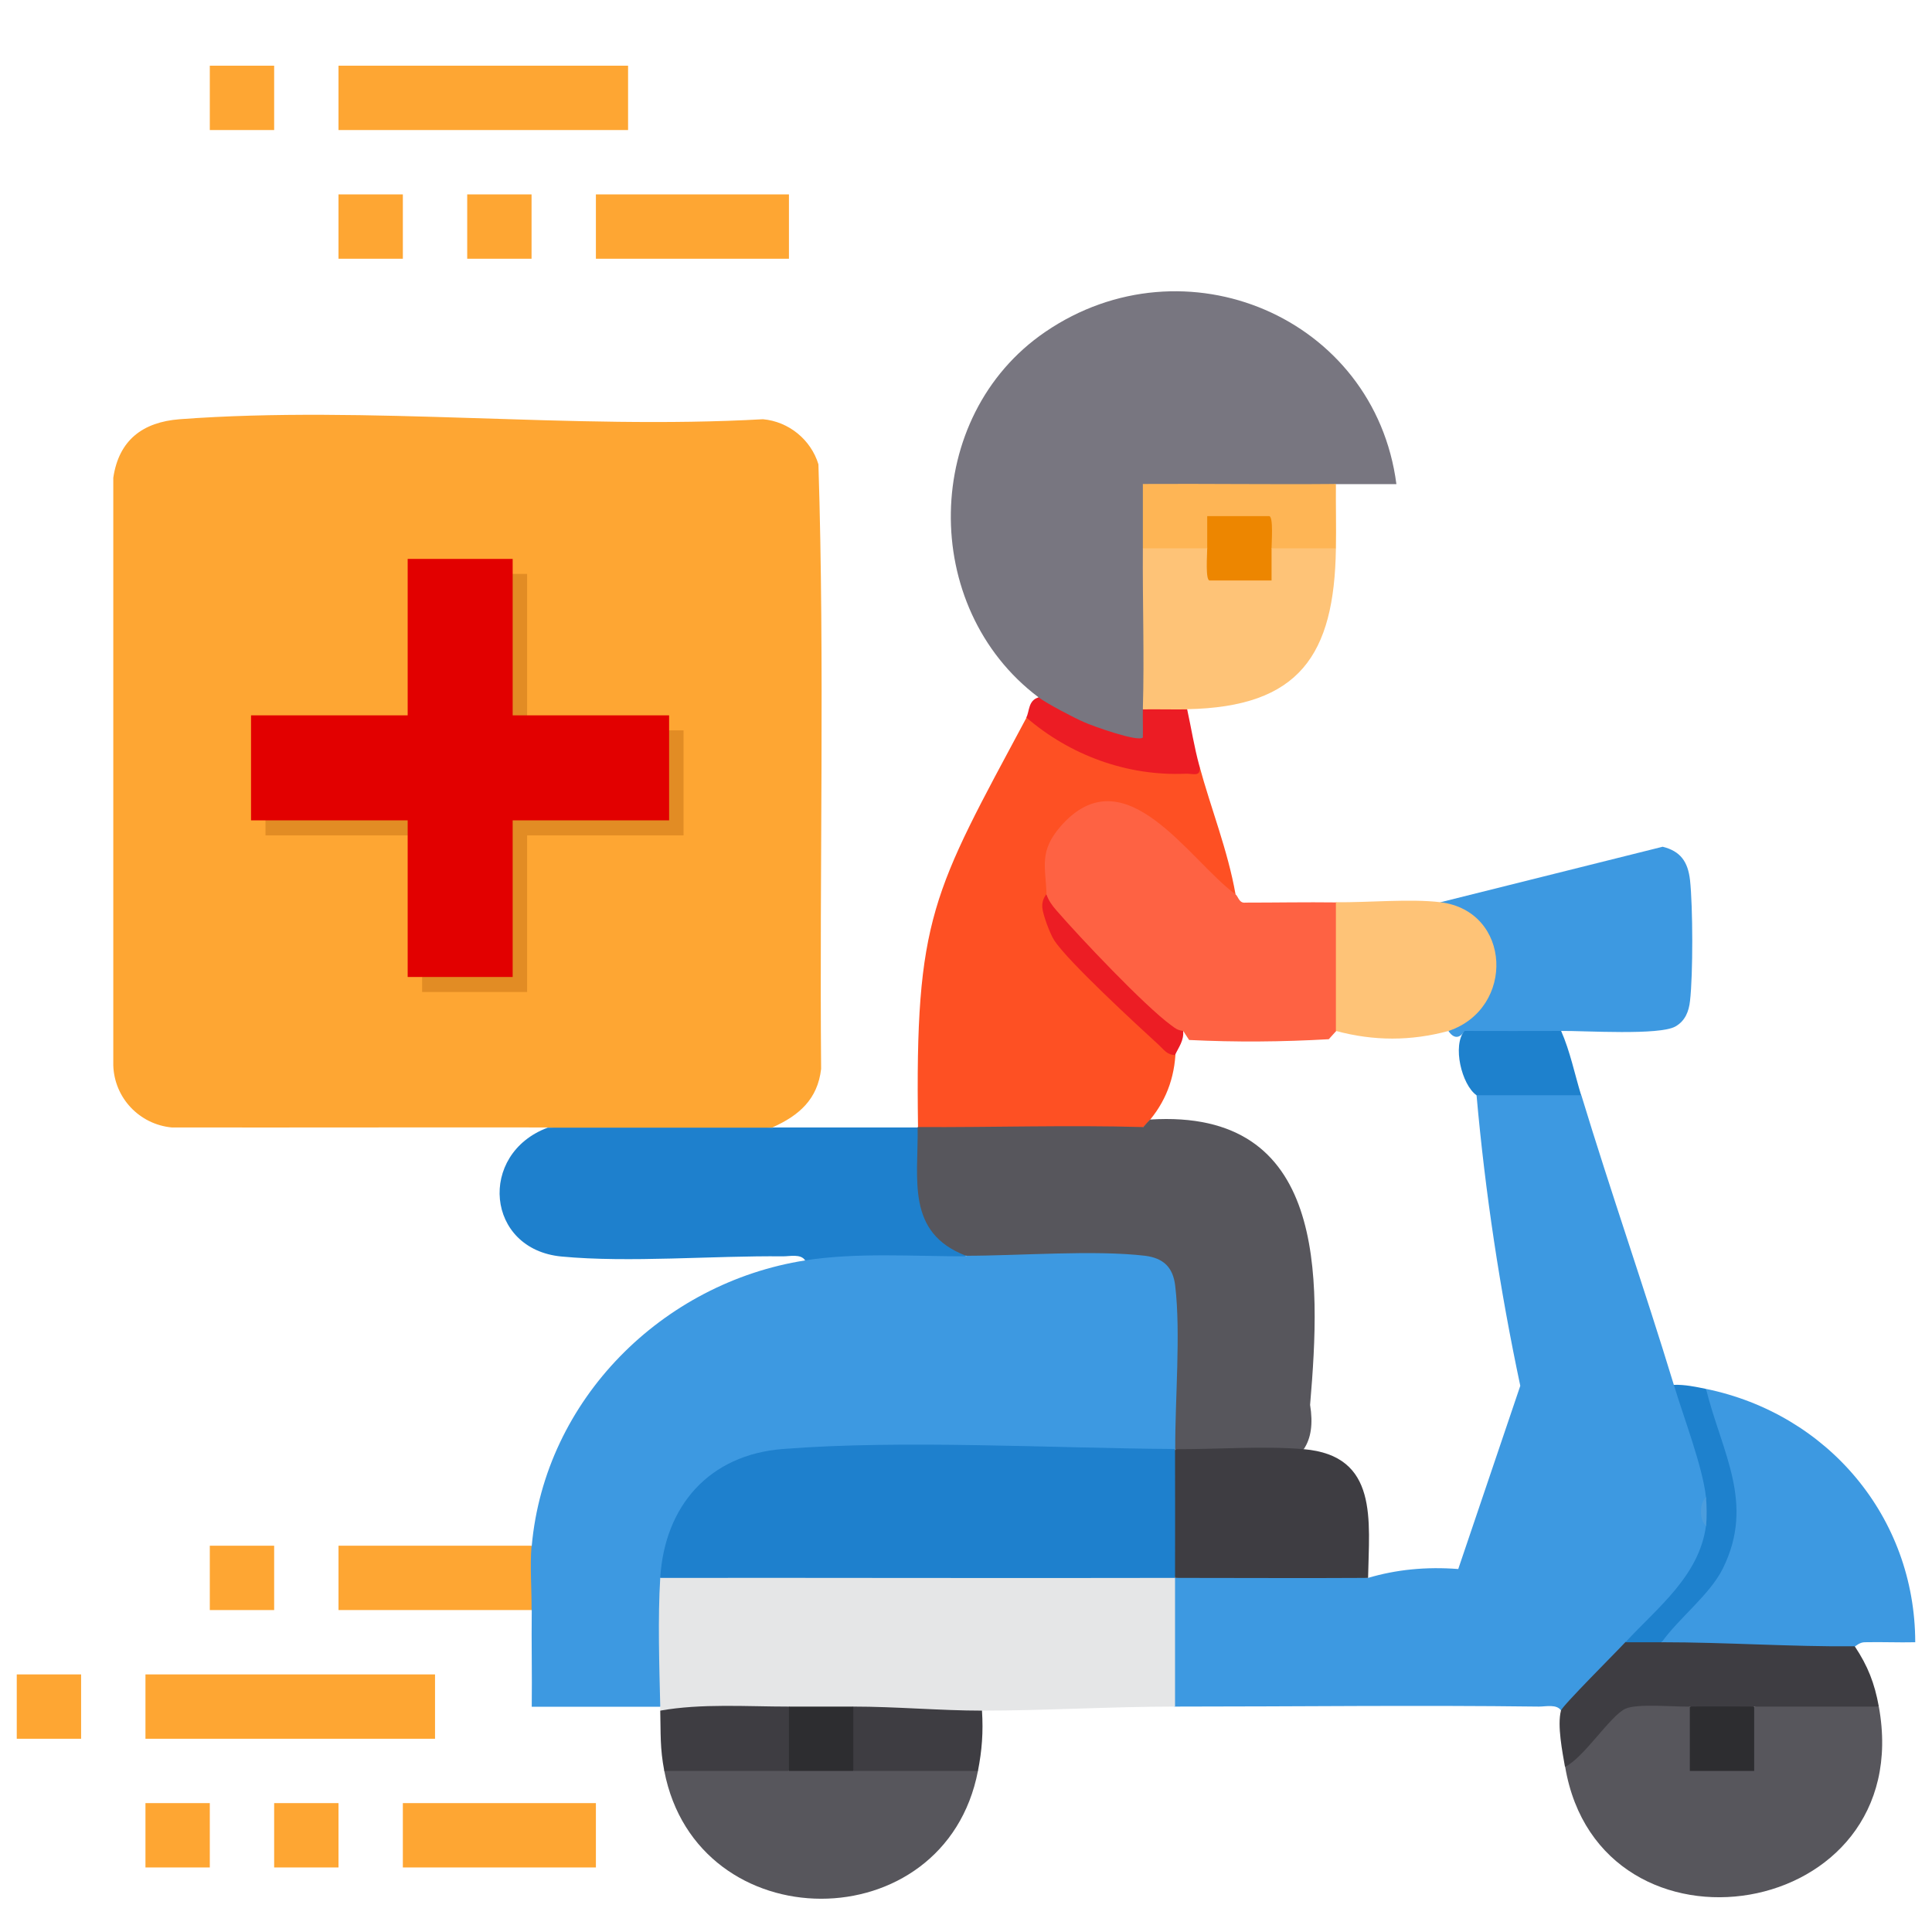 <?xml version="1.0" encoding="UTF-8"?>
<svg id="Layer_7" data-name="Layer 7" xmlns="http://www.w3.org/2000/svg" viewBox="0 0 100.28 100.28">
  <defs>
    <style>
      .cls-1 {
        fill: #787680;
      }

      .cls-2 {
        fill: #e5e6e7;
      }

      .cls-3 {
        fill: #57565c;
      }

      .cls-4 {
        fill: #e28c24;
      }

      .cls-5 {
        fill: #3e3d42;
      }

      .cls-6 {
        fill: #fea633;
      }

      .cls-7 {
        fill: #ed8600;
      }

      .cls-8 {
        fill: #feb555;
      }

      .cls-9 {
        fill: #fe6243;
      }

      .cls-10 {
        fill: #2d2d30;
      }

      .cls-11 {
        fill: #fec377;
      }

      .cls-12 {
        fill: #fe5023;
      }

      .cls-13 {
        fill: #3d99e1;
      }

      .cls-14 {
        fill: #ec1d24;
      }

      .cls-15 {
        fill: #1e81cd;
      }

      .cls-16 {
        fill: #4b9ddd;
      }

      .cls-17 {
        fill: #e20000;
      }

      .cls-18 {
        fill: #ec1c24;
      }

      .cls-19 {
        fill: #1e80cd;
      }
    </style>
  </defs>
  <g>
    <path class="cls-6" d="M40.12,58.52c-3.88.57-7.81.58-11.69,0-6.5-.01-13.01.01-19.52,0-1.67-.16-2.98-1.53-3.03-3.23v-30.49c.29-1.96,1.53-2.89,3.44-3.04,9.76-.73,20.42.56,30.28,0,1.34.12,2.49,1.06,2.88,2.34.33,10.43.05,20.93.14,31.38-.18,1.58-1.15,2.42-2.51,3.03Z"/>
    <path class="cls-13" d="M50.14,65.2l.53-.42c2.08-.16,4.5-.19,6.6-.13,3.63.1,4.15.22,4.26,3.95.06,1.92.04,4.19-.12,6.1l-.42.52-.54.27c-6.24-.07-12.49-.05-18.74.06-3.73-.11-6.65,2.19-6.98,5.93l-.45.42.38.73.02,5.23-.4.73h-6.68c.02-1.67-.02-3.34,0-5.01-.65-.66-.73-2.74,0-3.34.68-7.6,6.78-13.66,14.2-14.82.1-.12.2-.24.32-.33.91-.7,6.66-.39,8.03.12Z"/>
    <path class="cls-13" d="M82.08,56.85c1.53,5.03,3.27,10.01,4.8,15.03l.5.19c.63,1.73,1.15,3.49,1.55,5.29l-.37.37c-.15.47-.15.99,0,1.46.09.08.18.16.24.25.68.95-3.01,5.7-4.42,5.8l.15.45-3.01,3.14-.49-.04c-.22-.35-.79-.21-1.15-.21-6.29-.08-12.6,0-18.89,0-.16-.02-.4-.07-.42-.19-.15-1.26-.16-4.95,0-6.19l.42-.3c3.31-.61,6.71-.59,10.02,0,1.45-.43,3.01-.59,4.68-.46l3.22-9.51c-1.06-5-1.82-10.02-2.27-15.08.04-.16.11-.41.24-.42.53-.05,4.67-.12,4.89,0l.3.42Z"/>
    <path class="cls-1" d="M53.9,36.19c-6.19-4.66-6.05-14.59.35-18.96,7.23-4.94,17.1-.77,18.23,7.9-1.04,0-2.09,0-3.13,0-3.23.54-6.5.63-9.82.26.33,1.05.32,2.1-.2,3.08.65,2.59.74,5.78,0,8.35.5.28.56,1.16.31,1.62-.54.99-4.83-1.11-5.72-1.73l-.02-.52Z"/>
    <path class="cls-12" d="M53.27,37.23l.69.03c2.33,1.92,5.76,2.73,8.29,2.48.6,2.22,1.48,4.4,1.88,6.68l-.43.19-2.99-2.87c-2.56-3.05-6.59-1.75-5.98,2.4l-.4.27c.38,1.83,1.4,3.38,3.06,4.64l3.5,3.28.12.43c-.1,1.47-.65,2.7-1.67,3.76-.28.1-.55.19-.84.26s-.56.12-.83.13c-2.77.05-5.58.06-8.35.03-.28,0-.55-.07-.84-.14s-.56-.17-.83-.28c-.16-10.95.75-12.15,5.64-21.29Z"/>
    <path class="cls-2" d="M60.99,81.9v6.68c-3.33,0-6.77.21-10.02.21-1.93.67-4.74.46-6.68-.21-1.11.41-2.23.41-3.34,0l-.63.41c-1.8-.08-3.59-.05-5.38.11l-.67-.32c0-.07,0-.14,0-.21-.05-2.12-.13-4.59,0-6.68,8.89-.62,17.83-.59,26.72,0Z"/>
    <path class="cls-19" d="M40.12,58.52c2.5,0,5.01,0,7.52,0l.42.3c-.52,2.76.12,4.72,1.93,5.87l.15.52c-2.75,0-5.66-.21-8.35.21-.22-.35-.79-.21-1.15-.21-3.62-.04-7.99.34-11.49.01-3.94-.37-4.36-5.33-.72-6.69,3.89,0,7.8,0,11.69,0Z"/>
    <path class="cls-3" d="M87.71,88.58c.68.34.65,2.94,0,3.34.34-.68,2.94-.65,3.34,0-.68-.34-.65-2.94,0-3.34,2.15-.41,4.32-.41,6.47,0,2.04,11.21-14.48,13.77-16.28,3.13.34-.88,2.13-3.01,2.96-3.4.64-.3,3.12-.4,3.51.27Z"/>
    <path class="cls-9" d="M64.13,46.42c.14.1.18.48.52.43,1.57,0,3.14-.03,4.7-.01.16.02.4.07.42.19.14,1.25.17,4.98,0,6.19l-.42.3-.38.42c-2.42.14-4.83.16-7.25.04l-.3-.46c-.07.18-.2.28-.39.33-.44.13-5.79-5.31-6.35-6.14-.25-.37-.48-.83-.36-1.29-.05-1.45-.4-2.23.74-3.54,3.33-3.79,6.66,1.78,9.07,3.54Z"/>
    <path class="cls-13" d="M88.55,72.09c6.32,1.3,10.85,6.65,10.86,13.15-.87.02-1.75-.02-2.62,0-.27,0-.48.21-.51.22-.2.11-.4.21-.61.28-.96.32-7.78.14-8.79-.21-.21-.07-.42-.17-.62-.28l-.12-.53c2.2-2.22,4.29-4.44,3.41-7.82l-1.29-4.31.3-.49Z"/>
    <path class="cls-13" d="M74.77,46.83l11.53-2.88c.93.23,1.31.78,1.42,1.73.15,1.38.16,4.89,0,6.27-.06.55-.25,1.04-.76,1.33-.83.47-4.67.22-5.93.23-1.61.62-3.39.6-5.01,0-.26.41-.57.41-.84,0l.14-.5c2.61-1.13,2.61-5.05-.32-5.71l-.25-.46Z"/>
    <path class="cls-3" d="M40.95,91.92c.34-.68,2.94-.65,3.34,0,.02-.16.07-.41.19-.42.67-.05,5.7-.11,5.98,0,.16.06.24.25.3.42-1.71,8.86-14.58,8.83-16.28,0,.02-.16.07-.4.19-.42,1.17-.14,4.85-.16,5.98,0l.3.42Z"/>
    <path class="cls-11" d="M62.66,28.46c.36.14.51.56.47,1.26h2.46c0-.46.18-.87.41-1.26.34-.68,2.93-.66,3.34,0-.08,5.55-1.9,8.24-7.72,8.35-.68.6-1.6.59-2.3,0,.08-2.77-.02-5.57,0-8.35.34-.68,2.94-.65,3.34,0Z"/>
    <path class="cls-5" d="M86.25,85.24c3.31,0,6.78.24,10.02.21.68,1.02,1.03,1.92,1.25,3.13-2.15,0-4.32,0-6.47,0-1.05.6-2.29.58-3.34,0-.81.02-2.73-.17-3.34.11-.79.36-2.16,2.55-3.14,3.02-.13-.76-.41-2.14-.21-2.92.06-.24,2.87-3.04,3.34-3.55.58-.36,1.57-.79,1.88,0Z"/>
    <path class="cls-11" d="M74.77,46.83c3.69.46,3.89,5.51.42,6.68-1.95.53-3.89.53-5.85,0v-6.68c1.67.02,3.86-.19,5.43,0Z"/>
    <rect class="cls-6" x="17.57" y="3.41" width="15.03" height="3.34"/>
    <rect class="cls-6" x="7.55" y="86.91" width="15.03" height="3.34"/>
    <path class="cls-6" d="M27.59,80.23c-.09,1.04.01,2.27,0,3.34h-10.02v-3.34h10.02Z"/>
    <rect class="cls-6" x="30.93" y="10.09" width="10.02" height="3.34"/>
    <rect class="cls-6" x="20.91" y="93.59" width="10.02" height="3.34"/>
    <path class="cls-8" d="M69.34,25.12c-.01,1.11.02,2.23,0,3.34h-3.34c-.36-.14-.51-.56-.47-1.26h-2.46c0,.46-.18.87-.41,1.26h-3.34c0-1.11,0-2.23,0-3.34,3.34-.02,6.68.03,10.02,0Z"/>
    <path class="cls-5" d="M40.95,88.58l.42.24c.12.69.19,2.81-.42,3.1h-6.47c-.23-1.19-.18-1.95-.21-3.13,2.13-.38,4.49-.21,6.68-.21Z"/>
    <path class="cls-5" d="M50.97,88.79c.07,1.13,0,2.05-.21,3.13h-6.47c-.68-.34-.65-2.94,0-3.34,2.21,0,4.53.21,6.68.21Z"/>
    <path class="cls-15" d="M88.55,72.09c.82,3.3,2.56,5.93.87,9.33-.67,1.35-2.29,2.58-3.17,3.82h-1.88c1.66-1.8,3.83-3.44,4.18-6.05-.16-.47-.16-.99,0-1.46-.16-1.56-1.18-4.22-1.67-5.85.56-.02,1.13.1,1.67.21Z"/>
    <path class="cls-18" d="M53.9,36.19c.44.33,1.81,1.05,2.36,1.29.44.2,2.81,1.05,3.06.8.01-.49-.01-.98,0-1.46.76-.01,1.53.01,2.3,0,.21.96.37,1.98.63,2.92.12.63-.32.4-.72.42-3.03.13-5.99-.96-8.26-2.92.17-.31.09-.88.63-1.04Z"/>
    <path class="cls-15" d="M81.03,53.51c.47,1.07.7,2.23,1.04,3.34h-5.43c-.78-.55-1.26-2.59-.63-3.34,1.67,0,3.34.01,5.01,0Z"/>
    <rect class="cls-6" x="17.57" y="10.09" width="3.34" height="3.34"/>
    <rect class="cls-6" x="10.89" y="80.23" width="3.34" height="3.34"/>
    <rect class="cls-6" x=".87" y="86.91" width="3.34" height="3.34"/>
    <rect class="cls-6" x="24.25" y="10.09" width="3.34" height="3.34"/>
    <rect class="cls-6" x="7.55" y="93.59" width="3.34" height="3.34"/>
    <rect class="cls-6" x="14.23" y="93.59" width="3.34" height="3.34"/>
    <rect class="cls-6" x="10.89" y="3.41" width="3.34" height="3.34"/>
    <path class="cls-6" d="M19.45,38.69l.36.33c-.18,2.19,1.5,3.72,2.98,5.02v.29c.87.42,1.92.87,2.92.63l.47-.12c1.76,1.76,3.53,3.53,5.29,5.29l-.12.47c-.79,1.18-3.03,1.45-4.46,1.58-2.85.26-6.25-.25-8.28-2.42-5.59-3.56-7.42-10.73-4.8-16.7.11-.11.32-.26.4-.2.69.61,5.32,4.99,5.36,5.36l-.12.47Z"/>
    <path class="cls-6" d="M18.62,49.76c3.93,2.51,8.54,2.65,12.73.84l.29-.59c1.46-.67,2.84-1.57,3.87-2.82l.64-.14c.65.64,2.94,2.53,3.25,3.13.22.43-.93,1.36-1.27,1.66-5.74,5.16-15.12,4.24-19.51-2.08Z"/>
    <path class="cls-6" d="M36.15,47.04c-1.22,1.69-2.93,2.74-4.8,3.55l-5.64-5.64c1.19-.28,4.19-3.96,4.49-3.96,1.97,2.04,3.93,4.06,5.95,6.05Z"/>
    <path class="cls-6" d="M13.82,33.06c.83-1.88,1.88-3.65,3.65-4.8l5.75,6.26.07.45c-1.26,1.1-2.39,2.33-3.36,3.7l-.47.03-5.64-5.64Z"/>
    <path class="cls-6" d="M22.79,44.33c-1.84-.89-3.85-3.51-3.34-5.64.15-.63,3.11-3.87,3.76-4.18.1-.05.19-.14.31-.15.46.46,3.32,3.04,3.24,3.38-1.1.87-3.76,3.28-3.95,4.61-.11.74.32,1.39-.01,1.97Z"/>
    <path class="cls-3" d="M59.32,58.52l.37-.41c9.17-.58,8.88,8.11,8.31,14.81.16.98.05,1.74-.33,2.3l-.65.37-5.37.04-.65-.42c-.01-2.57.29-6.02,0-8.46-.11-.97-.61-1.45-1.57-1.57-2.64-.31-6.51,0-9.29,0-3.13-1.2-2.47-3.97-2.51-6.68,3.89.02,7.81-.11,11.69,0Z"/>
    <path class="cls-19" d="M60.99,75.22c.58,2.21.58,4.46,0,6.68-8.9.02-17.82-.01-26.72,0,.23-3.75,2.55-6.39,6.36-6.69,6.23-.49,13.98-.04,20.36,0Z"/>
    <path class="cls-5" d="M67.67,75.22c3.9.33,3.39,3.71,3.34,6.68-3.34.02-6.68,0-10.02,0,0-2.22.01-4.46,0-6.68,2.13.01,4.61-.18,6.68,0Z"/>
    <path class="cls-16" d="M88.55,79.19c-.35-.26-.35-1.2,0-1.46.04.39.05,1.08,0,1.46Z"/>
    <path class="cls-14" d="M61.41,53.51c.05.5-.23.84-.42,1.25-.41,0-.58-.28-.84-.52-1.16-1.06-4.71-4.33-5.43-5.43-.22-.34-.59-1.33-.62-1.71-.03-.44.21-.66.21-.69.11.32.29.58.52.84,1.21,1.4,4.58,4.96,5.95,5.96.25.18.3.25.63.3Z"/>
    <path class="cls-10" d="M44.29,88.58v3.34h-3.34v-3.34c1.11,0,2.23,0,3.34,0Z"/>
    <path class="cls-10" d="M91.05,88.58v3.34h-3.34v-3.34c1.11-.02,2.23,0,3.34,0Z"/>
    <path class="cls-7" d="M62.66,28.46c0-.56,0-1.12,0-1.67h3.22c.22.03.12,1.35.12,1.67,0,.56,0,1.12,0,1.67h-3.22c-.22-.03-.12-1.35-.12-1.67Z"/>
  </g>
  <g>
    <rect class="cls-4" x="21.91" y="29.79" width="5.45" height="21.7"/>
    <rect class="cls-4" x="21.91" y="29.79" width="5.45" height="21.7" transform="translate(-16.01 65.27) rotate(-90)"/>
  </g>
  <g>
    <rect class="cls-17" x="21.16" y="29.01" width="5.45" height="21.7"/>
    <rect class="cls-17" x="21.16" y="29.01" width="5.45" height="21.7" transform="translate(-15.98 63.74) rotate(-90)"/>
  </g>
</svg>